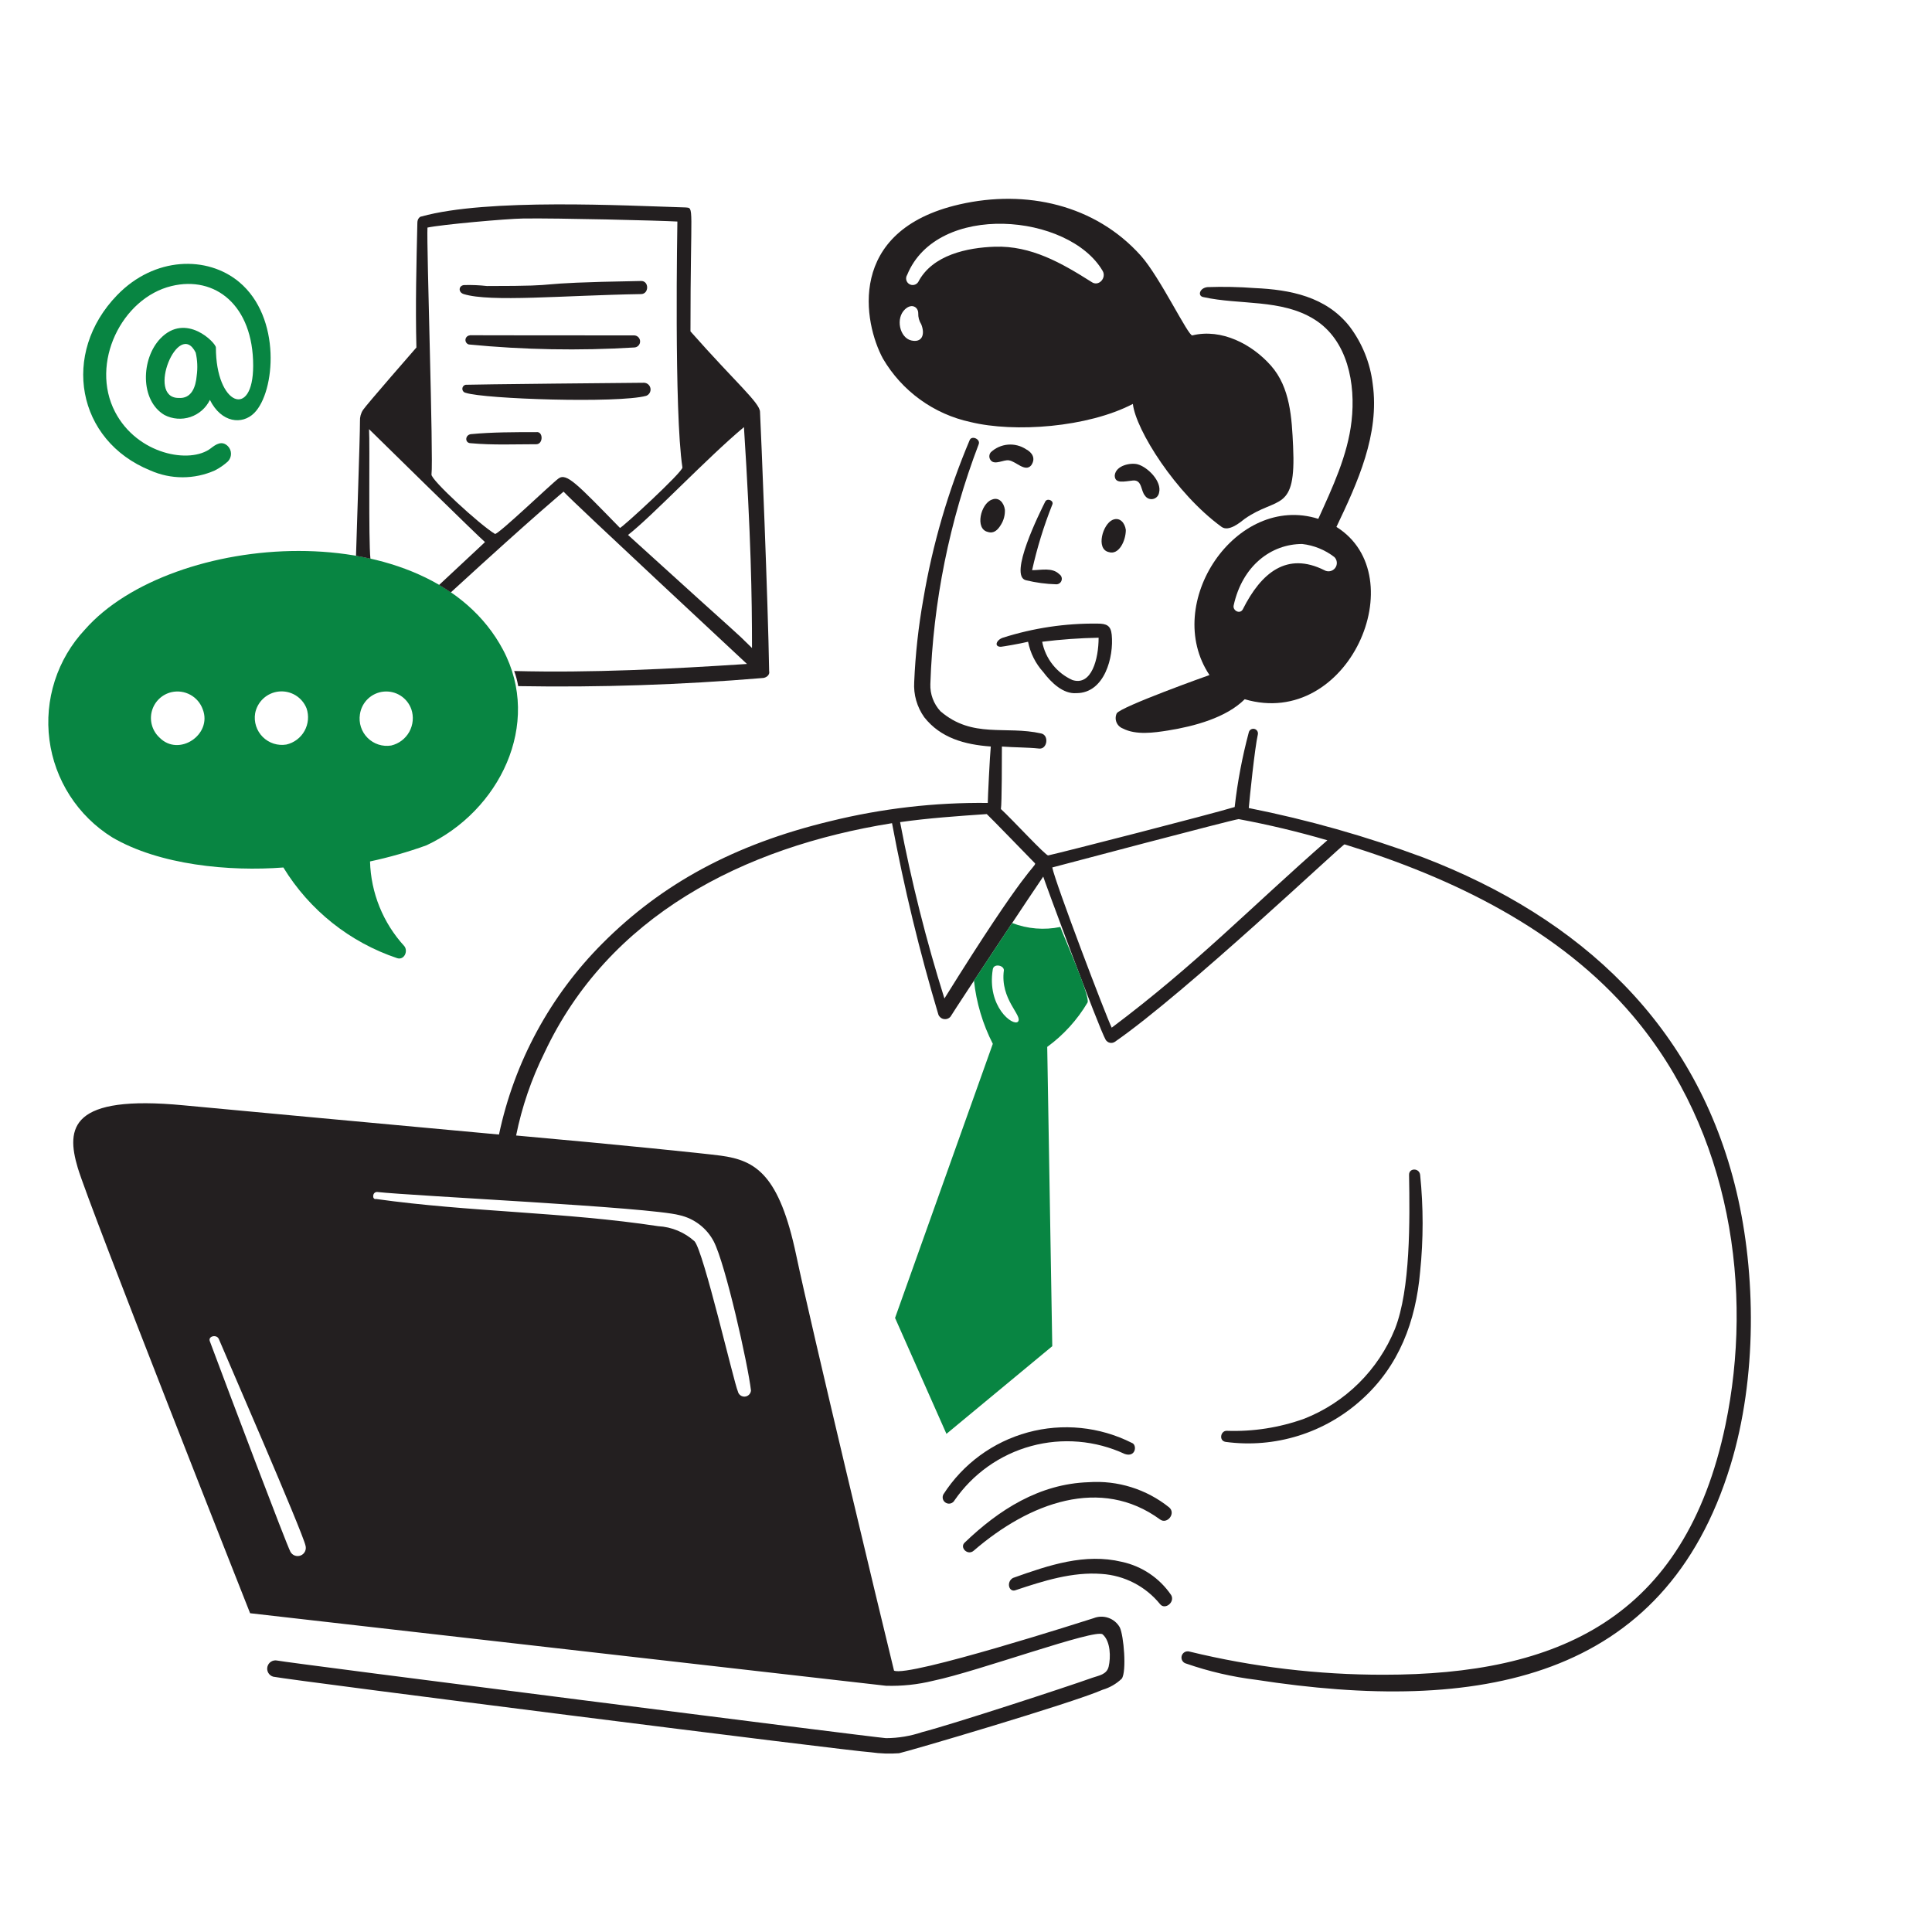 <svg width="192" height="192" viewBox="0 0 192 192" fill="none" xmlns="http://www.w3.org/2000/svg">
<g id="New Illustrations">
<path id="Vector" d="M46.086 29.226C48.759 30.052 55.914 29.355 63.712 29.226C64.513 29.212 64.513 27.91 63.712 27.924C51.136 28.141 57.422 28.424 48.39 28.424C47.657 28.342 46.919 28.31 46.182 28.328C45.586 28.32 45.481 29.038 46.086 29.226Z" fill="#231F20"/>
<path id="Vector_2" d="M63.011 34.533C63.171 34.533 63.324 34.47 63.436 34.357C63.549 34.245 63.612 34.092 63.612 33.932C63.612 33.773 63.549 33.62 63.436 33.507C63.324 33.395 63.171 33.331 63.011 33.331C44.364 33.331 46.923 33.298 46.687 33.331C46.578 33.338 46.476 33.383 46.398 33.458C46.319 33.533 46.27 33.634 46.258 33.742C46.247 33.849 46.274 33.958 46.335 34.048C46.396 34.138 46.486 34.203 46.591 34.233C52.048 34.765 57.538 34.866 63.011 34.533Z" fill="#231F20"/>
<path id="Vector_3" d="M46.286 38.238C46.192 38.254 46.106 38.303 46.044 38.377C45.982 38.45 45.949 38.543 45.949 38.639C45.949 38.734 45.982 38.827 46.044 38.901C46.106 38.974 46.192 39.023 46.286 39.039C48.143 39.658 61.403 40.095 64.213 39.339C64.358 39.286 64.48 39.184 64.559 39.05C64.638 38.917 64.668 38.76 64.644 38.607C64.621 38.454 64.545 38.313 64.43 38.21C64.315 38.106 64.168 38.045 64.013 38.038C63.916 38.026 46.382 38.208 46.286 38.238Z" fill="#231F20"/>
<path id="Vector_4" d="M53.296 42.945C51.088 42.945 48.89 42.945 46.788 43.146C46.187 43.242 46.187 44.046 46.788 44.046C48.991 44.247 51.194 44.147 53.296 44.147C53.998 44.147 53.998 42.845 53.296 42.945Z" fill="#231F20"/>
<path id="Vector_5" d="M11.136 83.206C15.849 85.978 22.803 86.623 28.161 86.21C30.754 90.452 34.761 93.644 39.476 95.223C40.174 95.436 40.578 94.522 40.178 94.021C38.067 91.719 36.858 88.731 36.773 85.609C38.676 85.203 40.55 84.668 42.381 84.007C49.608 80.619 53.918 71.978 49.992 64.578C42.694 50.825 17.004 52.801 8.431 62.575C7.072 64.028 6.052 65.764 5.444 67.658C4.836 69.552 4.655 71.557 4.913 73.529C5.172 75.502 5.864 77.392 6.94 79.065C8.016 80.738 9.449 82.152 11.136 83.206ZM17.044 68.785C17.68 68.641 18.346 68.735 18.918 69.048C19.49 69.362 19.927 69.873 20.147 70.487C21.132 72.997 17.77 75.27 15.842 73.291C15.491 72.965 15.236 72.549 15.104 72.088C14.971 71.628 14.966 71.14 15.09 70.677C15.213 70.214 15.46 69.793 15.805 69.46C16.149 69.127 16.577 68.893 17.044 68.785ZM30.463 70.387C30.589 70.755 30.636 71.145 30.602 71.532C30.567 71.919 30.452 72.295 30.264 72.635C30.075 72.975 29.817 73.271 29.506 73.505C29.195 73.739 28.839 73.905 28.46 73.992C28.037 74.062 27.602 74.03 27.194 73.899C26.785 73.767 26.414 73.54 26.11 73.237C25.807 72.933 25.58 72.562 25.449 72.153C25.317 71.745 25.285 71.311 25.355 70.887C25.462 70.319 25.751 69.8 26.177 69.41C26.604 69.02 27.146 68.778 27.721 68.722C28.297 68.665 28.875 68.797 29.37 69.097C29.864 69.398 30.247 69.85 30.463 70.387ZM40.879 70.483C41.003 70.851 41.049 71.241 41.013 71.627C40.978 72.014 40.862 72.389 40.674 72.729C40.485 73.068 40.228 73.365 39.918 73.599C39.608 73.833 39.253 74 38.875 74.089C38.452 74.157 38.019 74.123 37.611 73.991C37.204 73.859 36.833 73.632 36.53 73.329C36.227 73.026 36 72.656 35.868 72.248C35.736 71.84 35.703 71.407 35.77 70.984C35.855 70.399 36.133 69.859 36.561 69.45C36.988 69.042 37.541 68.788 38.129 68.731C38.718 68.674 39.309 68.816 39.807 69.134C40.306 69.452 40.683 69.929 40.879 70.487V70.483Z" fill="#088542"/>
<path id="Vector_6" d="M14.94 46.753C15.949 47.201 17.041 47.432 18.145 47.432C19.249 47.432 20.34 47.201 21.349 46.753C21.823 46.511 22.262 46.208 22.656 45.85C22.849 45.648 22.957 45.379 22.957 45.099C22.957 44.819 22.849 44.55 22.656 44.348C22.056 43.747 21.461 44.156 20.954 44.549C18.894 46.144 13.65 45.178 11.44 40.944C8.909 36.094 12.107 29.616 17.049 28.425C21.404 27.376 25.16 30.357 25.16 36.337C25.16 41.7 21.455 40.279 21.455 34.534C21.455 34.073 18.479 31.009 15.947 33.633C14.013 35.639 13.894 39.797 16.347 41.243C16.741 41.447 17.171 41.569 17.613 41.603C18.055 41.637 18.499 41.583 18.919 41.443C19.339 41.303 19.727 41.08 20.061 40.788C20.394 40.496 20.665 40.141 20.859 39.742C22.005 42.035 24.073 42.238 25.265 41.044C27.355 38.953 27.994 31.551 23.763 28.024C20.601 25.389 15.357 25.493 11.645 29.326C6.031 35.115 7.615 43.788 14.94 46.753ZM19.548 37.339C19.452 38.441 19.047 39.643 17.745 39.547C14.487 39.547 17.738 31.621 19.448 35.041C19.62 35.794 19.654 36.573 19.547 37.338L19.548 37.339Z" fill="#088542"/>
<path id="Vector_7" d="M119.595 29.526C123.2 30.327 127.328 29.69 130.611 31.734C133.938 33.801 134.739 38.145 134.316 41.848C133.932 45.255 132.414 48.459 131.011 51.562C122.842 48.983 115.447 59.962 120.196 67.086C120.1 67.115 111.38 70.228 110.98 70.891C110.915 71.028 110.879 71.178 110.874 71.329C110.869 71.481 110.896 71.632 110.952 71.773C111.009 71.915 111.094 72.043 111.202 72.149C111.31 72.256 111.439 72.339 111.581 72.394C112.893 73.075 114.689 72.817 116.087 72.594C118.673 72.181 121.857 71.331 123.699 69.49C134.003 72.52 140.625 57.247 132.812 52.364C134.915 47.958 137.125 43.148 136.417 38.144C136.169 36.07 135.374 34.099 134.113 32.434C131.768 29.463 128.202 28.787 124.699 28.629C123.134 28.511 121.564 28.479 119.995 28.533C119.194 28.624 118.994 29.426 119.595 29.526ZM132.613 55.364C132.755 55.507 132.84 55.695 132.852 55.896C132.865 56.096 132.805 56.294 132.682 56.453C132.56 56.612 132.384 56.721 132.187 56.761C131.99 56.8 131.786 56.766 131.612 56.666C127.915 54.817 125.348 56.875 123.5 60.571C123.2 61.072 122.489 60.667 122.599 60.171C123.463 56.215 126.334 54.061 129.409 54.061C130.576 54.194 131.684 54.645 132.613 55.364Z" fill="#231F20"/>
<path id="Vector_8" d="M112.584 40.141C112.865 42.704 116.838 49.046 121.397 52.359C122.094 52.866 123.2 51.959 123.701 51.558C126.955 49.279 128.822 51.007 128.507 44.347C128.375 41.545 128.232 38.517 126.304 36.336C124.426 34.21 121.394 32.619 118.493 33.331C118.091 33.427 115.275 27.535 113.386 25.42C108.847 20.34 101.966 18.8 95.359 20.312C84.038 22.901 85.841 32.131 87.744 35.635C88.679 37.234 89.936 38.62 91.436 39.706C92.936 40.793 94.646 41.555 96.457 41.944C100.814 43.008 108.088 42.486 112.584 40.141ZM109.58 26.922C109.988 27.618 109.179 28.524 108.478 28.023C105.473 26.12 102.468 24.401 98.864 24.518C96.159 24.606 92.654 25.32 91.253 28.023C91.207 28.096 91.147 28.158 91.077 28.207C91.007 28.257 90.927 28.291 90.844 28.31C90.76 28.329 90.673 28.331 90.589 28.316C90.504 28.301 90.424 28.27 90.351 28.224C90.279 28.178 90.216 28.118 90.167 28.048C90.118 27.978 90.083 27.898 90.064 27.815C90.046 27.731 90.044 27.644 90.058 27.56C90.073 27.475 90.105 27.395 90.151 27.322C93.136 20.026 106.23 21.201 109.58 26.922ZM91.253 31.128C91.239 31.517 91.344 31.901 91.553 32.23C91.956 33.237 91.639 34.088 90.552 33.832C89.414 33.563 88.967 31.624 89.951 30.727C90.624 30.111 91.253 30.528 91.253 31.128Z" fill="#231F20"/>
<path id="Vector_9" d="M100.967 158.017C103.671 157.115 106.577 156.188 109.479 156.415C110.602 156.488 111.698 156.793 112.698 157.31C113.697 157.827 114.579 158.545 115.288 159.419C115.779 160.028 116.791 159.219 116.39 158.518C115.24 156.826 113.483 155.642 111.483 155.213C107.818 154.338 104.283 155.525 100.667 156.815C99.966 157.214 100.266 158.316 100.967 158.017Z" fill="#231F20"/>
<path id="Vector_10" d="M96.761 154.11C102.315 149.31 109.407 146.7 115.289 151.006C115.984 151.515 116.891 150.406 116.191 149.804C113.931 147.99 111.069 147.096 108.179 147.3C103.289 147.465 99.275 150.029 95.861 153.309C95.349 153.799 96.169 154.622 96.761 154.11Z" fill="#231F20"/>
<path id="Vector_11" d="M111.783 144.496C112.889 144.865 113.021 143.573 112.484 143.394C109.284 141.779 105.598 141.407 102.139 142.351C98.68 143.294 95.694 145.486 93.757 148.502C93.677 148.648 93.659 148.82 93.705 148.98C93.752 149.139 93.861 149.274 94.007 149.353C94.153 149.433 94.324 149.452 94.484 149.405C94.644 149.358 94.778 149.249 94.858 149.103C96.682 146.462 99.381 144.55 102.479 143.707C105.576 142.864 108.872 143.143 111.783 144.496Z" fill="#231F20"/>
<path id="Vector_12" d="M98.163 52.861C98.764 53.061 99.164 52.66 99.465 52.159C99.748 51.711 99.887 51.187 99.865 50.658C99.769 49.956 99.265 49.355 98.563 49.656C97.462 50.057 96.864 52.56 98.163 52.861Z" fill="#231F20"/>
<path id="Vector_13" d="M111.883 52.66C111.787 51.959 111.286 51.366 110.582 51.658C109.585 52.071 108.879 54.562 110.18 54.863C111.192 55.2 111.883 53.74 111.883 52.66Z" fill="#231F20"/>
<path id="Vector_14" d="M101.968 44.647C101.435 44.295 100.8 44.134 100.164 44.188C99.528 44.243 98.928 44.51 98.463 44.947C98.37 45.06 98.318 45.202 98.318 45.348C98.318 45.495 98.37 45.636 98.463 45.749C98.864 46.25 99.765 45.653 100.266 45.749C100.967 45.845 101.868 46.951 102.474 46.25C102.97 45.548 102.563 44.958 101.968 44.647Z" fill="#231F20"/>
<path id="Vector_15" d="M104.573 50.156C104.772 49.755 104.072 49.455 103.871 49.855C103.371 50.856 100.165 57.266 101.968 57.666C102.953 57.905 103.96 58.039 104.973 58.067C105.091 58.068 105.206 58.031 105.301 57.961C105.396 57.891 105.465 57.792 105.499 57.679C105.533 57.566 105.529 57.445 105.489 57.335C105.448 57.224 105.373 57.13 105.274 57.066C104.573 56.365 103.471 56.665 102.569 56.665C103.063 54.445 103.733 52.269 104.573 50.156Z" fill="#231F20"/>
<path id="Vector_16" d="M99.465 64.276C99.565 64.276 101.367 63.976 102.169 63.776C102.388 64.895 102.907 65.933 103.671 66.78C104.49 67.868 105.674 68.988 106.976 68.883C109.78 68.883 110.703 65.275 110.481 63.074C110.389 62.172 109.98 61.973 109.079 61.973C105.886 61.933 102.708 62.406 99.665 63.375C99.018 63.591 98.755 64.276 99.465 64.276ZM109.179 63.375C109.179 65.487 108.476 68.195 106.575 67.581C105.806 67.235 105.131 66.708 104.608 66.046C104.085 65.383 103.729 64.605 103.571 63.776C105.432 63.545 107.304 63.411 109.179 63.375Z" fill="#231F20"/>
<path id="Vector_17" d="M88.048 167.529C89.632 167.577 91.214 167.409 92.752 167.029C97.177 166.111 108.88 161.817 109.577 162.421C110.382 163.118 110.389 164.725 110.177 165.626C109.985 166.43 109.171 166.514 108.575 166.728C105.949 167.669 94.661 171.358 91.65 172.135C90.489 172.529 89.272 172.732 88.045 172.736C86.544 172.624 28.552 165.248 27.556 165.025C27.346 164.979 27.126 165.016 26.943 165.13C26.761 165.243 26.629 165.423 26.577 165.632C26.525 165.841 26.556 166.061 26.664 166.247C26.772 166.433 26.948 166.57 27.155 166.628C29.355 167.047 84.54 174.038 86.543 174.139C87.472 174.271 88.412 174.303 89.347 174.235C90.045 174.108 106.554 169.26 109.577 167.926C110.29 167.716 110.943 167.338 111.48 166.824C111.98 166.123 111.68 162.517 111.279 161.717C111.027 161.277 110.625 160.944 110.146 160.779C109.668 160.613 109.146 160.626 108.676 160.815C108.072 161.007 90.249 166.724 88.846 166.023C87.445 160.314 80.649 131.97 79.132 124.762C77.445 116.747 75.13 115.318 71.621 114.847C70.02 114.633 61.405 113.745 51.291 112.845C51.866 110 52.809 107.242 54.098 104.641C60.464 91.05 73.831 84.178 88.649 81.807C89.847 88.227 91.385 94.579 93.257 100.835C93.303 100.949 93.377 101.048 93.472 101.125C93.568 101.202 93.681 101.252 93.802 101.272C93.923 101.293 94.046 101.281 94.162 101.24C94.277 101.199 94.379 101.128 94.459 101.036C95.261 99.734 103.172 87.816 103.675 87.116C103.675 87.217 109.183 102.138 109.884 103.34C109.93 103.413 109.989 103.476 110.06 103.525C110.13 103.575 110.209 103.61 110.293 103.629C110.376 103.648 110.463 103.649 110.548 103.634C110.632 103.619 110.713 103.587 110.785 103.541C117.86 98.644 133.406 83.911 133.619 83.911C144.365 87.218 155.027 92.39 162.261 100.936C172.074 112.535 174.247 128.309 171.477 141.597C167.445 160.901 154.764 166.433 137.527 166.433C131.015 166.443 124.525 165.67 118.198 164.129C118.118 164.107 118.035 164.101 117.953 164.111C117.871 164.122 117.792 164.149 117.721 164.19C117.649 164.232 117.587 164.288 117.537 164.354C117.487 164.42 117.452 164.495 117.431 164.575C117.411 164.655 117.408 164.739 117.42 164.821C117.433 164.902 117.462 164.981 117.505 165.051C117.549 165.121 117.606 165.182 117.673 165.23C117.741 165.278 117.817 165.312 117.898 165.33C120.138 166.107 122.455 166.645 124.81 166.933C146.89 170.349 165.431 167.054 171.979 145.601C174.64 136.884 174.495 126.556 172.58 118.462C168.649 101.877 157.056 91.201 141.426 85.208C135.791 83.115 129.997 81.473 124.101 80.301C124.197 79.2 124.702 74.292 125.003 72.99C125.016 72.931 125.018 72.87 125.008 72.81C124.997 72.75 124.975 72.692 124.943 72.641C124.91 72.589 124.868 72.545 124.818 72.51C124.769 72.475 124.712 72.45 124.653 72.436C124.593 72.423 124.532 72.422 124.472 72.432C124.412 72.443 124.355 72.465 124.303 72.498C124.252 72.531 124.208 72.574 124.173 72.624C124.138 72.674 124.114 72.73 124.101 72.79C123.452 75.222 122.983 77.699 122.7 80.201C120.396 80.902 105.574 84.708 104.172 85.009C103.972 85.105 100.567 81.403 99.468 80.401C99.568 79.9 99.568 75.093 99.568 74.191C100.87 74.287 102.074 74.266 103.273 74.392C104.076 74.476 104.279 73.07 103.474 72.89C99.929 72.092 96.649 73.421 93.459 70.682C92.781 69.948 92.421 68.976 92.458 67.977C92.729 59.821 94.354 51.767 97.264 44.142C97.456 43.639 96.566 43.242 96.363 43.742C94.218 48.82 92.671 54.13 91.755 59.565C91.271 62.279 90.97 65.022 90.853 67.777C90.774 69.026 91.128 70.264 91.855 71.283C93.474 73.335 95.858 74 98.464 74.187C98.368 75.088 98.164 79.395 98.164 79.795C92.9 79.735 87.651 80.342 82.54 81.601C72.919 83.911 65.76 87.859 59.904 93.721C54.693 98.929 51.109 105.54 49.589 112.749C37.671 111.648 24.154 110.409 18.242 109.845C7.032 108.774 6.53 112.048 7.727 116.054C8.924 120.06 24.855 160.321 24.855 160.321C24.855 160.321 86.345 167.329 88.048 167.529ZM123.1 81.403C126.071 81.956 129.012 82.658 131.913 83.506C124.261 90.2 118.861 95.848 110.481 102.13C109.936 101.042 104.886 87.775 104.573 86.207C104.669 86.183 122.701 81.403 123.1 81.403ZM102.87 85.809C102.87 86.219 102.112 85.962 93.856 99.229C92.048 93.478 90.576 87.626 89.45 81.703C92.254 81.303 95.158 81.103 98.063 80.902C98.145 80.943 102.805 85.744 102.87 85.809ZM37.474 118.457C41.078 118.858 64.513 119.959 67.522 120.761C68.244 120.922 68.922 121.239 69.51 121.688C70.099 122.138 70.582 122.71 70.927 123.365C72.089 125.589 74.332 135.582 74.632 138.187C74.62 138.344 74.551 138.491 74.439 138.602C74.328 138.713 74.18 138.781 74.022 138.792C73.865 138.804 73.709 138.759 73.582 138.666C73.455 138.572 73.366 138.436 73.331 138.283C72.929 137.382 69.925 124.363 69.024 123.361C68.03 122.462 66.757 121.931 65.418 121.858C56.106 120.441 46.691 120.457 37.378 119.155C36.972 119.259 36.972 118.457 37.474 118.457ZM21.751 133.079C22.334 134.488 30.058 152.209 30.363 153.609C30.416 153.802 30.396 154.008 30.308 154.188C30.218 154.367 30.067 154.508 29.881 154.582C29.695 154.656 29.488 154.66 29.299 154.591C29.111 154.522 28.955 154.387 28.86 154.21C28.443 153.418 22.884 138.74 20.849 133.282C20.661 132.773 21.544 132.577 21.751 133.079Z" fill="#231F20"/>
<path id="Vector_18" d="M138.624 132.078C137.803 134.096 136.581 135.927 135.032 137.459C133.483 138.991 131.639 140.193 129.612 140.991C127.141 141.879 124.524 142.287 121.9 142.192C121.299 142.192 121.101 143.179 121.804 143.294C124.228 143.62 126.694 143.413 129.029 142.686C131.364 141.959 133.513 140.731 135.324 139.088C139.035 135.755 140.7 131.32 141.132 126.37C141.46 123.173 141.46 119.952 141.132 116.755C141.049 116.052 140.017 116.054 140.031 116.755C140.108 121.278 140.181 128.138 138.624 132.078Z" fill="#231F20"/>
<path id="Vector_19" d="M112.584 47.753C113.512 47.661 113.359 48.778 113.786 49.255C113.871 49.385 113.993 49.487 114.137 49.546C114.28 49.605 114.438 49.62 114.59 49.587C114.742 49.555 114.881 49.477 114.988 49.364C115.094 49.251 115.164 49.108 115.188 48.955C115.476 47.85 114.088 46.444 113.085 46.15C112.385 45.946 110.877 46.246 110.781 47.252C110.784 48.117 111.729 47.838 112.584 47.753Z" fill="#231F20"/>
<path id="Vector_20" d="M100.583 91.727C99.347 93.588 97.948 95.699 96.792 97.453C97.027 99.643 97.662 101.772 98.664 103.734L88.95 130.975L94.057 142.495L104.573 133.783L104.072 104.039C105.693 102.858 107.056 101.358 108.078 99.632C108.389 99.045 105.6 92.802 105.373 92.121C103.772 92.452 102.109 92.315 100.583 91.727ZM101.168 101.531C100.667 102.032 98.054 100.028 98.664 96.324C98.76 95.723 99.765 95.923 99.765 96.42C99.365 99.328 101.664 100.93 101.168 101.531Z" fill="#088542"/>
<path id="Vector_21" d="M75.53 40.944C75.53 40.043 73.13 38.039 68.618 32.932C68.618 20.186 69.023 20.704 68.117 20.614C62.13 20.438 48.47 19.684 41.878 21.515C41.743 21.515 41.487 21.722 41.478 22.116C41.382 26.225 41.277 30.328 41.382 34.534C41.382 34.534 36.39 40.25 36.074 40.743C35.861 41.07 35.756 41.455 35.774 41.844C35.774 43.612 35.429 53.229 35.38 55.238C35.862 55.322 36.34 55.418 36.813 55.526C36.606 53.552 36.767 44.123 36.675 42.649C36.876 42.85 47.892 53.665 48.195 53.866C47.966 54.094 48.987 53.14 43.637 58.134C44.036 58.366 44.424 58.612 44.801 58.871C53.537 50.865 55.854 49.011 56.006 48.858C57.108 50.06 73.933 65.683 74.234 65.984C66.522 66.484 58.811 66.884 51.098 66.684C51.278 67.172 51.413 67.675 51.499 68.187C59.586 68.326 67.675 68.058 75.734 67.385C76.136 67.385 76.536 67.085 76.436 66.684C76.331 59.971 75.63 42.847 75.53 40.944ZM55.501 47.554C54.804 48.062 49.491 53.162 49.19 53.061C47.689 52.16 42.782 47.654 42.881 47.152C43.082 45.55 42.381 24.319 42.481 22.617C43.883 22.316 50.292 21.74 51.995 21.715C55.401 21.665 65.615 21.916 67.317 22.016C67.317 22.112 66.976 40.978 67.818 46.452C67.914 46.852 61.708 52.562 61.609 52.46C57.352 48.104 56.308 46.961 55.501 47.554ZM62.413 53.162C64.762 51.346 70.343 45.434 73.933 42.446C74.629 53.264 74.733 59.299 74.733 64.4C72.466 62.176 75.123 64.718 62.411 53.162H62.413Z" fill="#231F20"/>
</g>
</svg>
